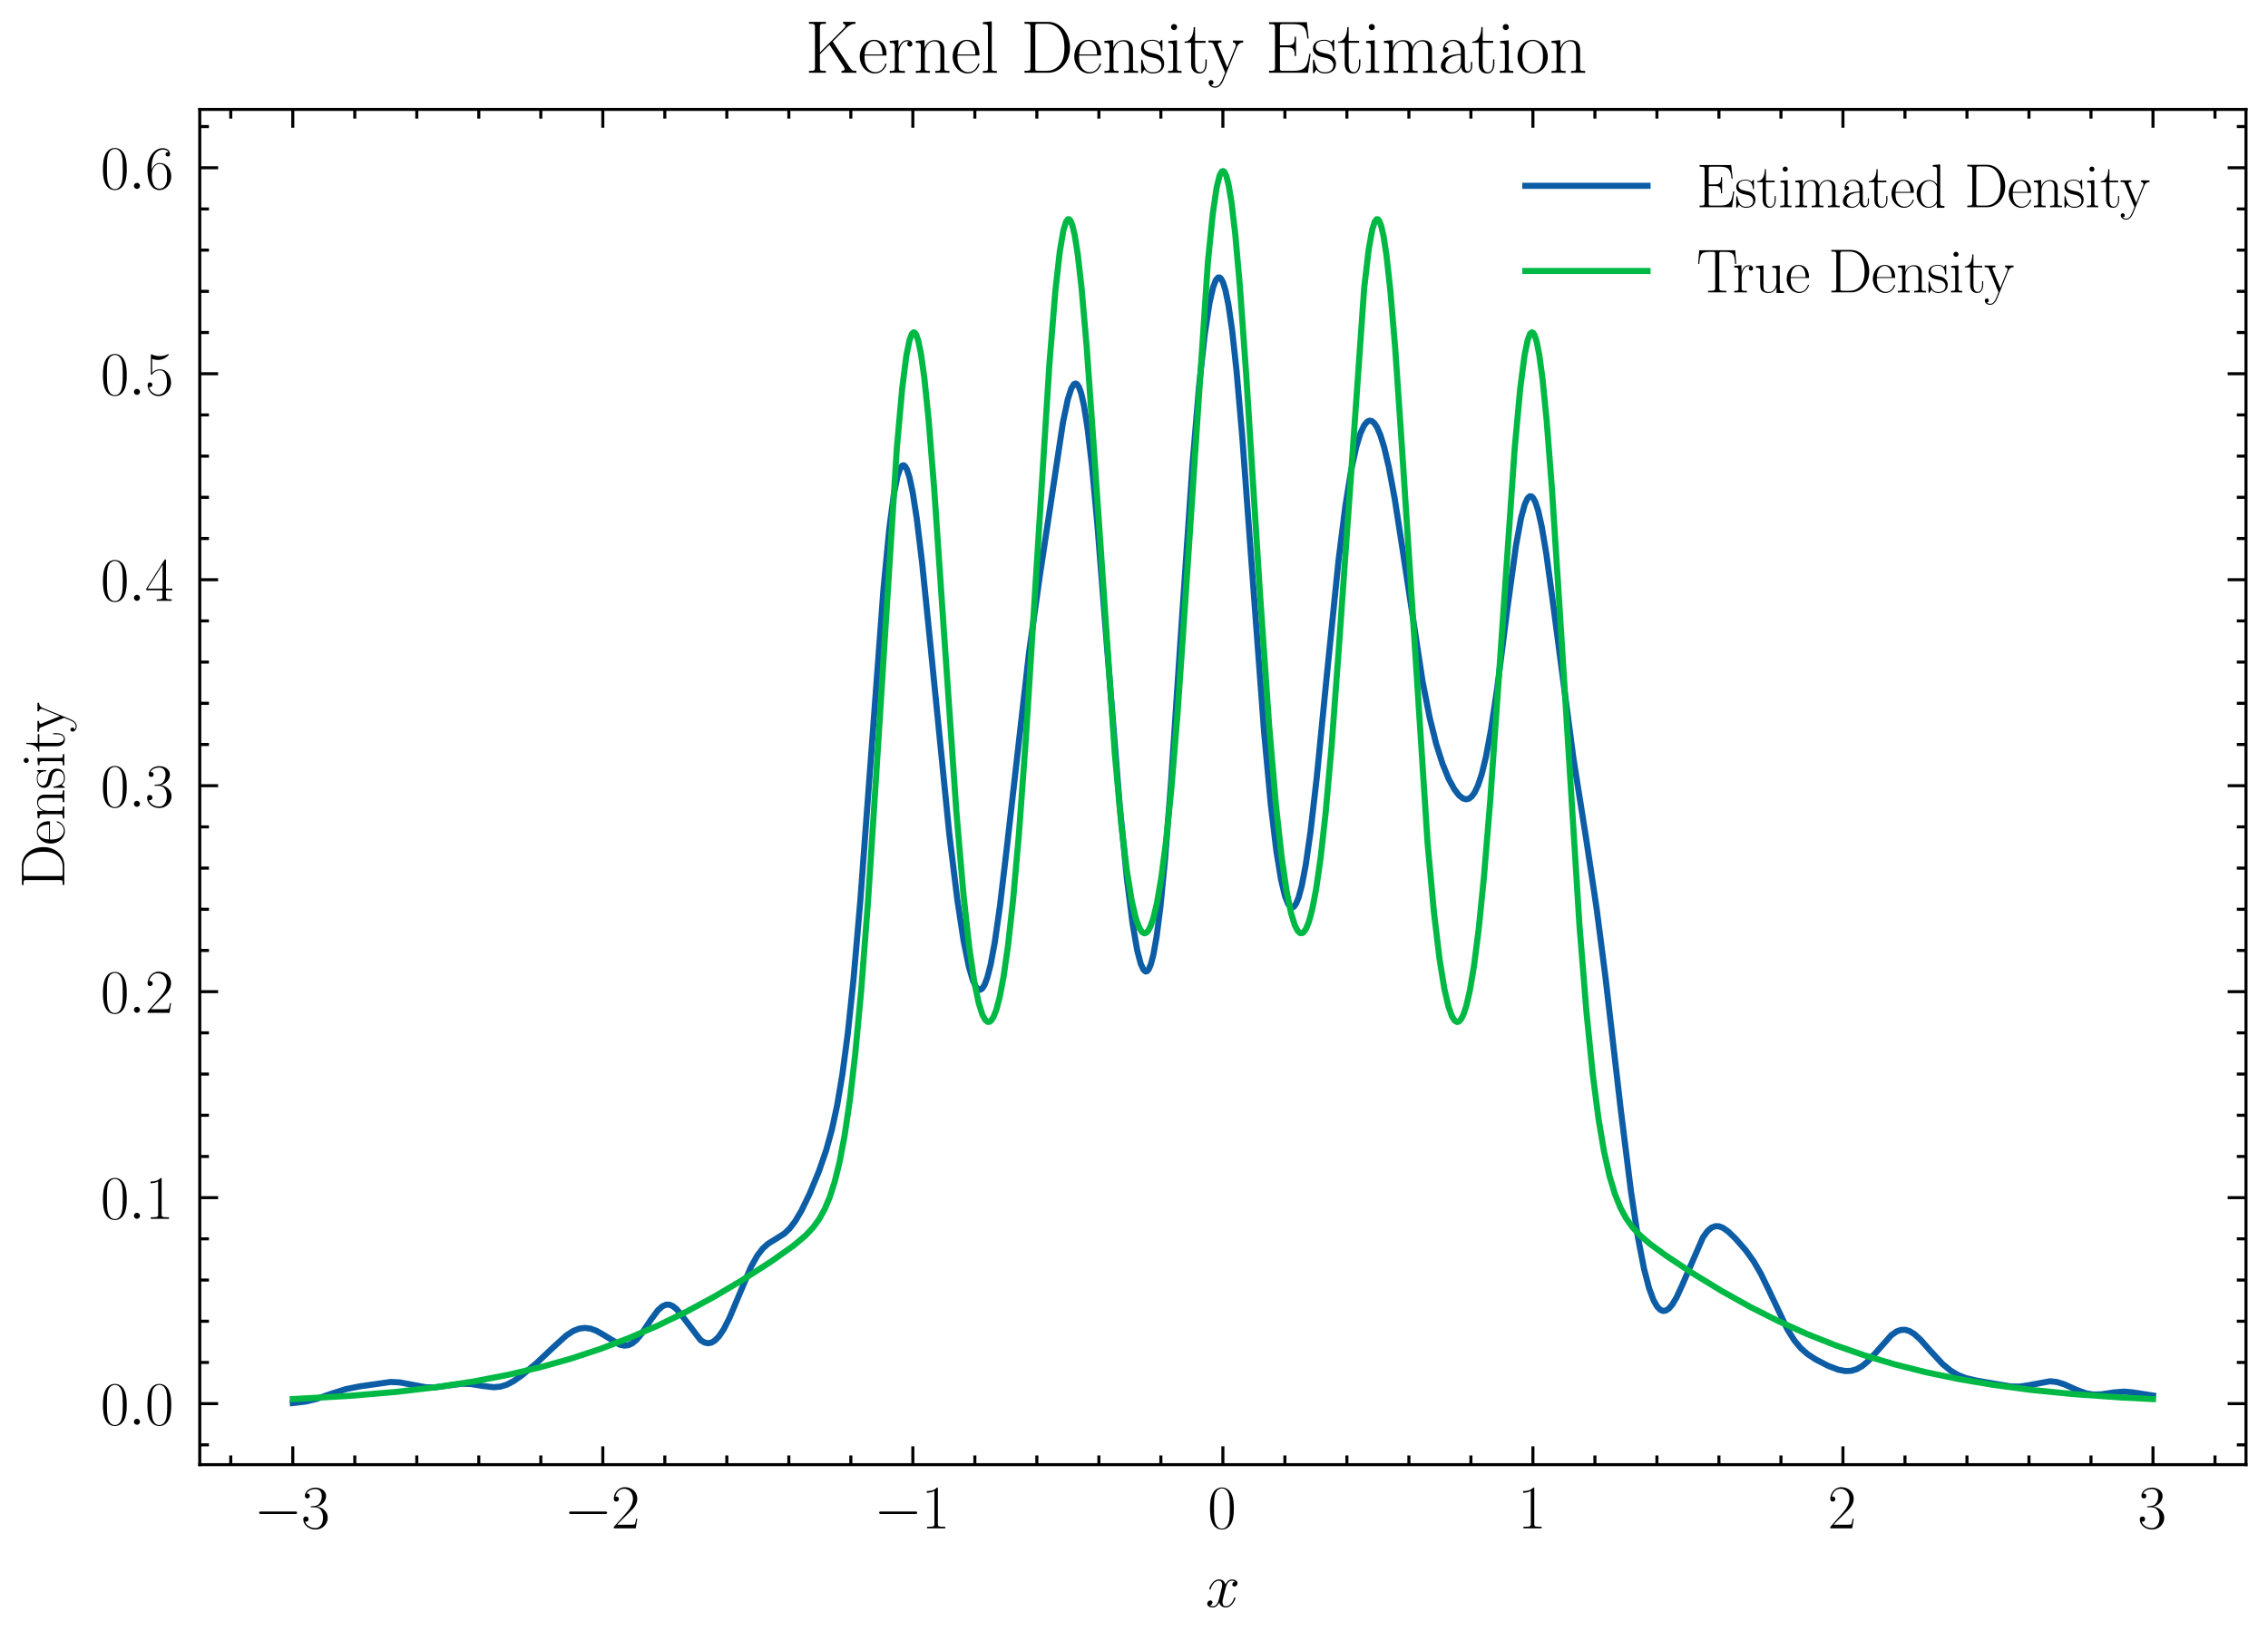 <?xml version="1.0" encoding="utf-8" standalone="no"?>
<!DOCTYPE svg PUBLIC "-//W3C//DTD SVG 1.1//EN"
  "http://www.w3.org/Graphics/SVG/1.1/DTD/svg11.dtd">
<svg xmlns:xlink="http://www.w3.org/1999/xlink" width="371.086pt" height="268.474pt" viewBox="0 0 371.086 268.474" xmlns="http://www.w3.org/2000/svg" version="1.1">
 <defs>
  <style type="text/css">*{stroke-linejoin: round; stroke-linecap: butt}</style>
 </defs>
 <g id="figure_1">
  <g id="patch_1">
   <path d="M 0 268.474 
L 371.086 268.474 
L 371.086 0 
L 0 0 
z
" style="fill: #ffffff"/>
  </g>
  <g id="axes_1">
   <g id="patch_2">
    <path d="M 32.686 239.662 
L 367.486 239.662 
L 367.486 17.902 
L 32.686 17.902 
z
" style="fill: #ffffff"/>
   </g>
   <g id="matplotlib.axis_1">
    <g id="xtick_1">
     <g id="line2d_1">
      <defs>
       <path id="m0de11b9f8c" d="M 0 0 
L 0 -3 
" style="stroke: #000000; stroke-width: 0.5"/>
      </defs>
      <g>
       <use xlink:href="#m0de11b9f8c" x="47.904" y="239.662" style="stroke: #000000; stroke-width: 0.5"/>
      </g>
     </g>
     <g id="line2d_2">
      <defs>
       <path id="m67b062c2fd" d="M 0 0 
L 0 3 
" style="stroke: #000000; stroke-width: 0.5"/>
      </defs>
      <g>
       <use xlink:href="#m67b062c2fd" x="47.904" y="17.902" style="stroke: #000000; stroke-width: 0.5"/>
      </g>
     </g>
     <g id="text_1">
      <!-- $\mathdefault{−3}$ -->
      <g transform="translate(41.539 250.081) scale(0.1 -0.1)">
       <defs>
        <path id="CMSY10-0" d="M 4218 1472 
C 4326 1472 4442 1472 4442 1600 
C 4442 1728 4326 1728 4218 1728 
L 755 1728 
C 646 1728 531 1728 531 1600 
C 531 1472 646 1472 755 1472 
L 4218 1472 
z
" transform="scale(0.016)"/>
        <path id="CMR17-33" d="M 1414 2157 
C 1984 2157 2234 1662 2234 1090 
C 2234 320 1824 25 1453 25 
C 1114 25 563 194 390 693 
C 422 680 454 680 486 680 
C 640 680 755 782 755 948 
C 755 1133 614 1216 486 1216 
C 378 1216 211 1165 211 926 
C 211 335 787 -128 1466 -128 
C 2176 -128 2720 430 2720 1085 
C 2720 1707 2208 2157 1600 2227 
C 2086 2328 2554 2756 2554 3329 
C 2554 3820 2048 4179 1472 4179 
C 890 4179 378 3829 378 3329 
C 378 3110 544 3072 627 3072 
C 762 3072 877 3155 877 3321 
C 877 3486 762 3569 627 3569 
C 602 3569 570 3569 544 3557 
C 730 3959 1235 4032 1459 4032 
C 1683 4032 2106 3925 2106 3320 
C 2106 3143 2080 2828 1862 2550 
C 1670 2304 1453 2304 1242 2284 
C 1210 2284 1062 2269 1037 2269 
C 992 2263 966 2257 966 2208 
C 966 2163 973 2157 1101 2157 
L 1414 2157 
z
" transform="scale(0.016)"/>
       </defs>
       <use xlink:href="#CMSY10-0" transform="scale(0.996)"/>
       <use xlink:href="#CMR17-33" transform="translate(77.487 0) scale(0.996)"/>
      </g>
     </g>
    </g>
    <g id="xtick_2">
     <g id="line2d_3">
      <g>
       <use xlink:href="#m0de11b9f8c" x="98.631" y="239.662" style="stroke: #000000; stroke-width: 0.5"/>
      </g>
     </g>
     <g id="line2d_4">
      <g>
       <use xlink:href="#m67b062c2fd" x="98.631" y="17.902" style="stroke: #000000; stroke-width: 0.5"/>
      </g>
     </g>
     <g id="text_2">
      <!-- $\mathdefault{−2}$ -->
      <g transform="translate(92.266 250.081) scale(0.1 -0.1)">
       <defs>
        <path id="CMR17-32" d="M 2669 989 
L 2554 989 
C 2490 536 2438 459 2413 420 
C 2381 369 1920 369 1830 369 
L 602 369 
C 832 619 1280 1072 1824 1597 
C 2214 1967 2669 2402 2669 3035 
C 2669 3790 2067 4224 1395 4224 
C 691 4224 262 3604 262 3030 
C 262 2780 448 2748 525 2748 
C 589 2748 781 2787 781 3010 
C 781 3207 614 3264 525 3264 
C 486 3264 448 3258 422 3245 
C 544 3790 915 4058 1306 4058 
C 1862 4058 2227 3617 2227 3035 
C 2227 2479 1901 2000 1536 1584 
L 262 146 
L 262 0 
L 2515 0 
L 2669 989 
z
" transform="scale(0.016)"/>
       </defs>
       <use xlink:href="#CMSY10-0" transform="scale(0.996)"/>
       <use xlink:href="#CMR17-32" transform="translate(77.487 0) scale(0.996)"/>
      </g>
     </g>
    </g>
    <g id="xtick_3">
     <g id="line2d_5">
      <g>
       <use xlink:href="#m0de11b9f8c" x="149.358" y="239.662" style="stroke: #000000; stroke-width: 0.5"/>
      </g>
     </g>
     <g id="line2d_6">
      <g>
       <use xlink:href="#m67b062c2fd" x="149.358" y="17.902" style="stroke: #000000; stroke-width: 0.5"/>
      </g>
     </g>
     <g id="text_3">
      <!-- $\mathdefault{−1}$ -->
      <g transform="translate(142.993 250.081) scale(0.1 -0.1)">
       <defs>
        <path id="CMR17-31" d="M 1702 4058 
C 1702 4192 1696 4192 1606 4192 
C 1357 3916 979 3827 621 3827 
C 602 3827 570 3827 563 3808 
C 557 3795 557 3782 557 3648 
C 755 3648 1088 3686 1344 3839 
L 1344 461 
C 1344 236 1331 160 781 160 
L 589 160 
L 589 0 
C 896 0 1216 0 1523 0 
C 1830 0 2150 0 2458 0 
L 2458 160 
L 2266 160 
C 1715 160 1702 230 1702 458 
L 1702 4058 
z
" transform="scale(0.016)"/>
       </defs>
       <use xlink:href="#CMSY10-0" transform="scale(0.996)"/>
       <use xlink:href="#CMR17-31" transform="translate(77.487 0) scale(0.996)"/>
      </g>
     </g>
    </g>
    <g id="xtick_4">
     <g id="line2d_7">
      <g>
       <use xlink:href="#m0de11b9f8c" x="200.086" y="239.662" style="stroke: #000000; stroke-width: 0.5"/>
      </g>
     </g>
     <g id="line2d_8">
      <g>
       <use xlink:href="#m67b062c2fd" x="200.086" y="17.902" style="stroke: #000000; stroke-width: 0.5"/>
      </g>
     </g>
     <g id="text_4">
      <!-- $\mathdefault{0}$ -->
      <g transform="translate(197.595 250.081) scale(0.1 -0.1)">
       <defs>
        <path id="CMR17-30" d="M 2688 2025 
C 2688 2416 2682 3080 2413 3591 
C 2176 4039 1798 4198 1466 4198 
C 1158 4198 768 4058 525 3597 
C 269 3118 243 2524 243 2025 
C 243 1661 250 1106 448 619 
C 723 -39 1216 -128 1466 -128 
C 1760 -128 2208 -7 2470 600 
C 2662 1042 2688 1559 2688 2025 
z
M 1466 -26 
C 1056 -26 813 325 723 812 
C 653 1188 653 1738 653 2096 
C 653 2588 653 2997 736 3387 
C 858 3929 1216 4096 1466 4096 
C 1728 4096 2067 3923 2189 3400 
C 2272 3036 2278 2607 2278 2096 
C 2278 1680 2278 1169 2202 792 
C 2067 95 1690 -26 1466 -26 
z
" transform="scale(0.016)"/>
       </defs>
       <use xlink:href="#CMR17-30" transform="scale(0.996)"/>
      </g>
     </g>
    </g>
    <g id="xtick_5">
     <g id="line2d_9">
      <g>
       <use xlink:href="#m0de11b9f8c" x="250.813" y="239.662" style="stroke: #000000; stroke-width: 0.5"/>
      </g>
     </g>
     <g id="line2d_10">
      <g>
       <use xlink:href="#m67b062c2fd" x="250.813" y="17.902" style="stroke: #000000; stroke-width: 0.5"/>
      </g>
     </g>
     <g id="text_5">
      <!-- $\mathdefault{1}$ -->
      <g transform="translate(248.322 250.081) scale(0.1 -0.1)">
       <use xlink:href="#CMR17-31" transform="scale(0.996)"/>
      </g>
     </g>
    </g>
    <g id="xtick_6">
     <g id="line2d_11">
      <g>
       <use xlink:href="#m0de11b9f8c" x="301.54" y="239.662" style="stroke: #000000; stroke-width: 0.5"/>
      </g>
     </g>
     <g id="line2d_12">
      <g>
       <use xlink:href="#m67b062c2fd" x="301.54" y="17.902" style="stroke: #000000; stroke-width: 0.5"/>
      </g>
     </g>
     <g id="text_6">
      <!-- $\mathdefault{2}$ -->
      <g transform="translate(299.05 250.081) scale(0.1 -0.1)">
       <use xlink:href="#CMR17-32" transform="scale(0.996)"/>
      </g>
     </g>
    </g>
    <g id="xtick_7">
     <g id="line2d_13">
      <g>
       <use xlink:href="#m0de11b9f8c" x="352.268" y="239.662" style="stroke: #000000; stroke-width: 0.5"/>
      </g>
     </g>
     <g id="line2d_14">
      <g>
       <use xlink:href="#m67b062c2fd" x="352.268" y="17.902" style="stroke: #000000; stroke-width: 0.5"/>
      </g>
     </g>
     <g id="text_7">
      <!-- $\mathdefault{3}$ -->
      <g transform="translate(349.777 250.081) scale(0.1 -0.1)">
       <use xlink:href="#CMR17-33" transform="scale(0.996)"/>
      </g>
     </g>
    </g>
    <g id="xtick_8">
     <g id="line2d_15">
      <defs>
       <path id="m16c4575663" d="M 0 0 
L 0 -1.5 
" style="stroke: #000000; stroke-width: 0.5"/>
      </defs>
      <g>
       <use xlink:href="#m16c4575663" x="37.758" y="239.662" style="stroke: #000000; stroke-width: 0.5"/>
      </g>
     </g>
     <g id="line2d_16">
      <defs>
       <path id="m53c3af8483" d="M 0 0 
L 0 1.5 
" style="stroke: #000000; stroke-width: 0.5"/>
      </defs>
      <g>
       <use xlink:href="#m53c3af8483" x="37.758" y="17.902" style="stroke: #000000; stroke-width: 0.5"/>
      </g>
     </g>
    </g>
    <g id="xtick_9">
     <g id="line2d_17">
      <g>
       <use xlink:href="#m16c4575663" x="58.049" y="239.662" style="stroke: #000000; stroke-width: 0.5"/>
      </g>
     </g>
     <g id="line2d_18">
      <g>
       <use xlink:href="#m53c3af8483" x="58.049" y="17.902" style="stroke: #000000; stroke-width: 0.5"/>
      </g>
     </g>
    </g>
    <g id="xtick_10">
     <g id="line2d_19">
      <g>
       <use xlink:href="#m16c4575663" x="68.195" y="239.662" style="stroke: #000000; stroke-width: 0.5"/>
      </g>
     </g>
     <g id="line2d_20">
      <g>
       <use xlink:href="#m53c3af8483" x="68.195" y="17.902" style="stroke: #000000; stroke-width: 0.5"/>
      </g>
     </g>
    </g>
    <g id="xtick_11">
     <g id="line2d_21">
      <g>
       <use xlink:href="#m16c4575663" x="78.34" y="239.662" style="stroke: #000000; stroke-width: 0.5"/>
      </g>
     </g>
     <g id="line2d_22">
      <g>
       <use xlink:href="#m53c3af8483" x="78.34" y="17.902" style="stroke: #000000; stroke-width: 0.5"/>
      </g>
     </g>
    </g>
    <g id="xtick_12">
     <g id="line2d_23">
      <g>
       <use xlink:href="#m16c4575663" x="88.486" y="239.662" style="stroke: #000000; stroke-width: 0.5"/>
      </g>
     </g>
     <g id="line2d_24">
      <g>
       <use xlink:href="#m53c3af8483" x="88.486" y="17.902" style="stroke: #000000; stroke-width: 0.5"/>
      </g>
     </g>
    </g>
    <g id="xtick_13">
     <g id="line2d_25">
      <g>
       <use xlink:href="#m16c4575663" x="108.777" y="239.662" style="stroke: #000000; stroke-width: 0.5"/>
      </g>
     </g>
     <g id="line2d_26">
      <g>
       <use xlink:href="#m53c3af8483" x="108.777" y="17.902" style="stroke: #000000; stroke-width: 0.5"/>
      </g>
     </g>
    </g>
    <g id="xtick_14">
     <g id="line2d_27">
      <g>
       <use xlink:href="#m16c4575663" x="118.922" y="239.662" style="stroke: #000000; stroke-width: 0.5"/>
      </g>
     </g>
     <g id="line2d_28">
      <g>
       <use xlink:href="#m53c3af8483" x="118.922" y="17.902" style="stroke: #000000; stroke-width: 0.5"/>
      </g>
     </g>
    </g>
    <g id="xtick_15">
     <g id="line2d_29">
      <g>
       <use xlink:href="#m16c4575663" x="129.068" y="239.662" style="stroke: #000000; stroke-width: 0.5"/>
      </g>
     </g>
     <g id="line2d_30">
      <g>
       <use xlink:href="#m53c3af8483" x="129.068" y="17.902" style="stroke: #000000; stroke-width: 0.5"/>
      </g>
     </g>
    </g>
    <g id="xtick_16">
     <g id="line2d_31">
      <g>
       <use xlink:href="#m16c4575663" x="139.213" y="239.662" style="stroke: #000000; stroke-width: 0.5"/>
      </g>
     </g>
     <g id="line2d_32">
      <g>
       <use xlink:href="#m53c3af8483" x="139.213" y="17.902" style="stroke: #000000; stroke-width: 0.5"/>
      </g>
     </g>
    </g>
    <g id="xtick_17">
     <g id="line2d_33">
      <g>
       <use xlink:href="#m16c4575663" x="159.504" y="239.662" style="stroke: #000000; stroke-width: 0.5"/>
      </g>
     </g>
     <g id="line2d_34">
      <g>
       <use xlink:href="#m53c3af8483" x="159.504" y="17.902" style="stroke: #000000; stroke-width: 0.5"/>
      </g>
     </g>
    </g>
    <g id="xtick_18">
     <g id="line2d_35">
      <g>
       <use xlink:href="#m16c4575663" x="169.649" y="239.662" style="stroke: #000000; stroke-width: 0.5"/>
      </g>
     </g>
     <g id="line2d_36">
      <g>
       <use xlink:href="#m53c3af8483" x="169.649" y="17.902" style="stroke: #000000; stroke-width: 0.5"/>
      </g>
     </g>
    </g>
    <g id="xtick_19">
     <g id="line2d_37">
      <g>
       <use xlink:href="#m16c4575663" x="179.795" y="239.662" style="stroke: #000000; stroke-width: 0.5"/>
      </g>
     </g>
     <g id="line2d_38">
      <g>
       <use xlink:href="#m53c3af8483" x="179.795" y="17.902" style="stroke: #000000; stroke-width: 0.5"/>
      </g>
     </g>
    </g>
    <g id="xtick_20">
     <g id="line2d_39">
      <g>
       <use xlink:href="#m16c4575663" x="189.94" y="239.662" style="stroke: #000000; stroke-width: 0.5"/>
      </g>
     </g>
     <g id="line2d_40">
      <g>
       <use xlink:href="#m53c3af8483" x="189.94" y="17.902" style="stroke: #000000; stroke-width: 0.5"/>
      </g>
     </g>
    </g>
    <g id="xtick_21">
     <g id="line2d_41">
      <g>
       <use xlink:href="#m16c4575663" x="210.231" y="239.662" style="stroke: #000000; stroke-width: 0.5"/>
      </g>
     </g>
     <g id="line2d_42">
      <g>
       <use xlink:href="#m53c3af8483" x="210.231" y="17.902" style="stroke: #000000; stroke-width: 0.5"/>
      </g>
     </g>
    </g>
    <g id="xtick_22">
     <g id="line2d_43">
      <g>
       <use xlink:href="#m16c4575663" x="220.377" y="239.662" style="stroke: #000000; stroke-width: 0.5"/>
      </g>
     </g>
     <g id="line2d_44">
      <g>
       <use xlink:href="#m53c3af8483" x="220.377" y="17.902" style="stroke: #000000; stroke-width: 0.5"/>
      </g>
     </g>
    </g>
    <g id="xtick_23">
     <g id="line2d_45">
      <g>
       <use xlink:href="#m16c4575663" x="230.522" y="239.662" style="stroke: #000000; stroke-width: 0.5"/>
      </g>
     </g>
     <g id="line2d_46">
      <g>
       <use xlink:href="#m53c3af8483" x="230.522" y="17.902" style="stroke: #000000; stroke-width: 0.5"/>
      </g>
     </g>
    </g>
    <g id="xtick_24">
     <g id="line2d_47">
      <g>
       <use xlink:href="#m16c4575663" x="240.668" y="239.662" style="stroke: #000000; stroke-width: 0.5"/>
      </g>
     </g>
     <g id="line2d_48">
      <g>
       <use xlink:href="#m53c3af8483" x="240.668" y="17.902" style="stroke: #000000; stroke-width: 0.5"/>
      </g>
     </g>
    </g>
    <g id="xtick_25">
     <g id="line2d_49">
      <g>
       <use xlink:href="#m16c4575663" x="260.958" y="239.662" style="stroke: #000000; stroke-width: 0.5"/>
      </g>
     </g>
     <g id="line2d_50">
      <g>
       <use xlink:href="#m53c3af8483" x="260.958" y="17.902" style="stroke: #000000; stroke-width: 0.5"/>
      </g>
     </g>
    </g>
    <g id="xtick_26">
     <g id="line2d_51">
      <g>
       <use xlink:href="#m16c4575663" x="271.104" y="239.662" style="stroke: #000000; stroke-width: 0.5"/>
      </g>
     </g>
     <g id="line2d_52">
      <g>
       <use xlink:href="#m53c3af8483" x="271.104" y="17.902" style="stroke: #000000; stroke-width: 0.5"/>
      </g>
     </g>
    </g>
    <g id="xtick_27">
     <g id="line2d_53">
      <g>
       <use xlink:href="#m16c4575663" x="281.249" y="239.662" style="stroke: #000000; stroke-width: 0.5"/>
      </g>
     </g>
     <g id="line2d_54">
      <g>
       <use xlink:href="#m53c3af8483" x="281.249" y="17.902" style="stroke: #000000; stroke-width: 0.5"/>
      </g>
     </g>
    </g>
    <g id="xtick_28">
     <g id="line2d_55">
      <g>
       <use xlink:href="#m16c4575663" x="291.395" y="239.662" style="stroke: #000000; stroke-width: 0.5"/>
      </g>
     </g>
     <g id="line2d_56">
      <g>
       <use xlink:href="#m53c3af8483" x="291.395" y="17.902" style="stroke: #000000; stroke-width: 0.5"/>
      </g>
     </g>
    </g>
    <g id="xtick_29">
     <g id="line2d_57">
      <g>
       <use xlink:href="#m16c4575663" x="311.686" y="239.662" style="stroke: #000000; stroke-width: 0.5"/>
      </g>
     </g>
     <g id="line2d_58">
      <g>
       <use xlink:href="#m53c3af8483" x="311.686" y="17.902" style="stroke: #000000; stroke-width: 0.5"/>
      </g>
     </g>
    </g>
    <g id="xtick_30">
     <g id="line2d_59">
      <g>
       <use xlink:href="#m16c4575663" x="321.831" y="239.662" style="stroke: #000000; stroke-width: 0.5"/>
      </g>
     </g>
     <g id="line2d_60">
      <g>
       <use xlink:href="#m53c3af8483" x="321.831" y="17.902" style="stroke: #000000; stroke-width: 0.5"/>
      </g>
     </g>
    </g>
    <g id="xtick_31">
     <g id="line2d_61">
      <g>
       <use xlink:href="#m16c4575663" x="331.977" y="239.662" style="stroke: #000000; stroke-width: 0.5"/>
      </g>
     </g>
     <g id="line2d_62">
      <g>
       <use xlink:href="#m53c3af8483" x="331.977" y="17.902" style="stroke: #000000; stroke-width: 0.5"/>
      </g>
     </g>
    </g>
    <g id="xtick_32">
     <g id="line2d_63">
      <g>
       <use xlink:href="#m16c4575663" x="342.122" y="239.662" style="stroke: #000000; stroke-width: 0.5"/>
      </g>
     </g>
     <g id="line2d_64">
      <g>
       <use xlink:href="#m53c3af8483" x="342.122" y="17.902" style="stroke: #000000; stroke-width: 0.5"/>
      </g>
     </g>
    </g>
    <g id="xtick_33">
     <g id="line2d_65">
      <g>
       <use xlink:href="#m16c4575663" x="362.413" y="239.662" style="stroke: #000000; stroke-width: 0.5"/>
      </g>
     </g>
     <g id="line2d_66">
      <g>
       <use xlink:href="#m53c3af8483" x="362.413" y="17.902" style="stroke: #000000; stroke-width: 0.5"/>
      </g>
     </g>
    </g>
    <g id="text_8">
     <!-- $x$ -->
     <g transform="translate(197.239 262.936) scale(0.1 -0.1)">
      <defs>
       <path id="CMMI12-78" d="M 3034 2606 
C 2829 2567 2752 2414 2752 2293 
C 2752 2139 2874 2088 2963 2088 
C 3155 2088 3290 2254 3290 2427 
C 3290 2695 2982 2816 2714 2816 
C 2323 2816 2106 2433 2048 2312 
C 1901 2816 1504 2816 1389 2816 
C 736 2816 390 1980 390 1839 
C 390 1814 416 1782 461 1782 
C 512 1782 525 1820 538 1846 
C 755 2555 1184 2689 1370 2689 
C 1658 2689 1715 2420 1715 2267 
C 1715 2127 1677 1980 1600 1673 
L 1382 798 
C 1286 415 1101 64 762 64 
C 730 64 570 64 435 147 
C 666 192 717 383 717 460 
C 717 588 621 664 499 664 
C 346 664 179 530 179 326 
C 179 57 480 -64 755 -64 
C 1062 -64 1280 179 1414 441 
C 1517 64 1837 -64 2074 -64 
C 2726 -64 3072 773 3072 913 
C 3072 945 3046 971 3008 971 
C 2950 971 2944 939 2925 888 
C 2752 326 2381 64 2093 64 
C 1869 64 1747 230 1747 492 
C 1747 632 1773 734 1875 1156 
L 2099 2024 
C 2195 2408 2413 2689 2707 2689 
C 2720 2689 2899 2689 3034 2606 
z
" transform="scale(0.016)"/>
      </defs>
      <use xlink:href="#CMMI12-78" transform="scale(0.996)"/>
     </g>
    </g>
   </g>
   <g id="matplotlib.axis_2">
    <g id="ytick_1">
     <g id="line2d_67">
      <defs>
       <path id="m339aad08b5" d="M 0 0 
L 3 0 
" style="stroke: #000000; stroke-width: 0.5"/>
      </defs>
      <g>
       <use xlink:href="#m339aad08b5" x="32.686" y="229.678" style="stroke: #000000; stroke-width: 0.5"/>
      </g>
     </g>
     <g id="line2d_68">
      <defs>
       <path id="m0498f1e24b" d="M 0 0 
L -3 0 
" style="stroke: #000000; stroke-width: 0.5"/>
      </defs>
      <g>
       <use xlink:href="#m0498f1e24b" x="367.486" y="229.678" style="stroke: #000000; stroke-width: 0.5"/>
      </g>
     </g>
     <g id="text_9">
      <!-- $\mathdefault{0.0}$ -->
      <g transform="translate(16.456 233.137) scale(0.1 -0.1)">
       <defs>
        <path id="CMMI12-3a" d="M 1178 307 
C 1178 492 1024 619 870 619 
C 685 619 557 466 557 313 
C 557 128 710 0 864 0 
C 1050 0 1178 153 1178 307 
z
" transform="scale(0.016)"/>
       </defs>
       <use xlink:href="#CMR17-30" transform="scale(0.996)"/>
       <use xlink:href="#CMMI12-3a" transform="translate(45.69 0) scale(0.996)"/>
       <use xlink:href="#CMR17-30" transform="translate(72.788 0) scale(0.996)"/>
      </g>
     </g>
    </g>
    <g id="ytick_2">
     <g id="line2d_69">
      <g>
       <use xlink:href="#m339aad08b5" x="32.686" y="195.973" style="stroke: #000000; stroke-width: 0.5"/>
      </g>
     </g>
     <g id="line2d_70">
      <g>
       <use xlink:href="#m0498f1e24b" x="367.486" y="195.973" style="stroke: #000000; stroke-width: 0.5"/>
      </g>
     </g>
     <g id="text_10">
      <!-- $\mathdefault{0.1}$ -->
      <g transform="translate(16.456 199.432) scale(0.1 -0.1)">
       <use xlink:href="#CMR17-30" transform="scale(0.996)"/>
       <use xlink:href="#CMMI12-3a" transform="translate(45.69 0) scale(0.996)"/>
       <use xlink:href="#CMR17-31" transform="translate(72.788 0) scale(0.996)"/>
      </g>
     </g>
    </g>
    <g id="ytick_3">
     <g id="line2d_71">
      <g>
       <use xlink:href="#m339aad08b5" x="32.686" y="162.268" style="stroke: #000000; stroke-width: 0.5"/>
      </g>
     </g>
     <g id="line2d_72">
      <g>
       <use xlink:href="#m0498f1e24b" x="367.486" y="162.268" style="stroke: #000000; stroke-width: 0.5"/>
      </g>
     </g>
     <g id="text_11">
      <!-- $\mathdefault{0.2}$ -->
      <g transform="translate(16.456 165.727) scale(0.1 -0.1)">
       <use xlink:href="#CMR17-30" transform="scale(0.996)"/>
       <use xlink:href="#CMMI12-3a" transform="translate(45.69 0) scale(0.996)"/>
       <use xlink:href="#CMR17-32" transform="translate(72.788 0) scale(0.996)"/>
      </g>
     </g>
    </g>
    <g id="ytick_4">
     <g id="line2d_73">
      <g>
       <use xlink:href="#m339aad08b5" x="32.686" y="128.563" style="stroke: #000000; stroke-width: 0.5"/>
      </g>
     </g>
     <g id="line2d_74">
      <g>
       <use xlink:href="#m0498f1e24b" x="367.486" y="128.563" style="stroke: #000000; stroke-width: 0.5"/>
      </g>
     </g>
     <g id="text_12">
      <!-- $\mathdefault{0.3}$ -->
      <g transform="translate(16.456 132.022) scale(0.1 -0.1)">
       <use xlink:href="#CMR17-30" transform="scale(0.996)"/>
       <use xlink:href="#CMMI12-3a" transform="translate(45.69 0) scale(0.996)"/>
       <use xlink:href="#CMR17-33" transform="translate(72.788 0) scale(0.996)"/>
      </g>
     </g>
    </g>
    <g id="ytick_5">
     <g id="line2d_75">
      <g>
       <use xlink:href="#m339aad08b5" x="32.686" y="94.858" style="stroke: #000000; stroke-width: 0.5"/>
      </g>
     </g>
     <g id="line2d_76">
      <g>
       <use xlink:href="#m0498f1e24b" x="367.486" y="94.858" style="stroke: #000000; stroke-width: 0.5"/>
      </g>
     </g>
     <g id="text_13">
      <!-- $\mathdefault{0.4}$ -->
      <g transform="translate(16.456 98.317) scale(0.1 -0.1)">
       <defs>
        <path id="CMR17-34" d="M 2150 4122 
C 2150 4256 2144 4256 2029 4256 
L 128 1254 
L 128 1088 
L 1779 1088 
L 1779 457 
C 1779 224 1766 160 1318 160 
L 1197 160 
L 1197 0 
C 1402 0 1747 0 1965 0 
C 2182 0 2528 0 2733 0 
L 2733 160 
L 2611 160 
C 2163 160 2150 224 2150 457 
L 2150 1088 
L 2803 1088 
L 2803 1254 
L 2150 1254 
L 2150 4122 
z
M 1798 3703 
L 1798 1254 
L 256 1254 
L 1798 3703 
z
" transform="scale(0.016)"/>
       </defs>
       <use xlink:href="#CMR17-30" transform="scale(0.996)"/>
       <use xlink:href="#CMMI12-3a" transform="translate(45.69 0) scale(0.996)"/>
       <use xlink:href="#CMR17-34" transform="translate(72.788 0) scale(0.996)"/>
      </g>
     </g>
    </g>
    <g id="ytick_6">
     <g id="line2d_77">
      <g>
       <use xlink:href="#m339aad08b5" x="32.686" y="61.153" style="stroke: #000000; stroke-width: 0.5"/>
      </g>
     </g>
     <g id="line2d_78">
      <g>
       <use xlink:href="#m0498f1e24b" x="367.486" y="61.153" style="stroke: #000000; stroke-width: 0.5"/>
      </g>
     </g>
     <g id="text_14">
      <!-- $\mathdefault{0.5}$ -->
      <g transform="translate(16.456 64.612) scale(0.1 -0.1)">
       <defs>
        <path id="CMR17-35" d="M 730 3692 
C 794 3666 1056 3584 1325 3584 
C 1920 3584 2246 3911 2432 4100 
C 2432 4157 2432 4192 2394 4192 
C 2387 4192 2374 4192 2323 4163 
C 2099 4058 1837 3973 1517 3973 
C 1325 3973 1037 3999 723 4139 
C 653 4171 640 4171 634 4171 
C 602 4171 595 4164 595 4037 
L 595 2203 
C 595 2089 595 2057 659 2057 
C 691 2057 704 2070 736 2114 
C 941 2401 1222 2522 1542 2522 
C 1766 2522 2246 2382 2246 1289 
C 2246 1085 2246 715 2054 421 
C 1894 159 1645 25 1370 25 
C 947 25 518 320 403 814 
C 429 807 480 795 506 795 
C 589 795 749 840 749 1038 
C 749 1210 627 1280 506 1280 
C 358 1280 262 1190 262 1011 
C 262 454 704 -128 1382 -128 
C 2042 -128 2669 440 2669 1264 
C 2669 2030 2170 2624 1549 2624 
C 1222 2624 947 2503 730 2274 
L 730 3692 
z
" transform="scale(0.016)"/>
       </defs>
       <use xlink:href="#CMR17-30" transform="scale(0.996)"/>
       <use xlink:href="#CMMI12-3a" transform="translate(45.69 0) scale(0.996)"/>
       <use xlink:href="#CMR17-35" transform="translate(72.788 0) scale(0.996)"/>
      </g>
     </g>
    </g>
    <g id="ytick_7">
     <g id="line2d_79">
      <g>
       <use xlink:href="#m339aad08b5" x="32.686" y="27.448" style="stroke: #000000; stroke-width: 0.5"/>
      </g>
     </g>
     <g id="line2d_80">
      <g>
       <use xlink:href="#m0498f1e24b" x="367.486" y="27.448" style="stroke: #000000; stroke-width: 0.5"/>
      </g>
     </g>
     <g id="text_15">
      <!-- $\mathdefault{0.6}$ -->
      <g transform="translate(16.456 30.907) scale(0.1 -0.1)">
       <defs>
        <path id="CMR17-36" d="M 678 2176 
C 678 3690 1395 4032 1811 4032 
C 1946 4032 2272 4009 2400 3776 
C 2298 3776 2106 3776 2106 3553 
C 2106 3381 2246 3323 2336 3323 
C 2394 3323 2566 3348 2566 3560 
C 2566 3954 2246 4179 1805 4179 
C 1043 4179 243 3390 243 1984 
C 243 253 966 -128 1478 -128 
C 2099 -128 2688 427 2688 1283 
C 2688 2081 2170 2662 1517 2662 
C 1126 2662 838 2407 678 1960 
L 678 2176 
z
M 1478 25 
C 691 25 691 1200 691 1436 
C 691 1896 909 2560 1504 2560 
C 1613 2560 1926 2560 2138 2120 
C 2253 1870 2253 1609 2253 1289 
C 2253 944 2253 690 2118 434 
C 1978 171 1773 25 1478 25 
z
" transform="scale(0.016)"/>
       </defs>
       <use xlink:href="#CMR17-30" transform="scale(0.996)"/>
       <use xlink:href="#CMMI12-3a" transform="translate(45.69 0) scale(0.996)"/>
       <use xlink:href="#CMR17-36" transform="translate(72.788 0) scale(0.996)"/>
      </g>
     </g>
    </g>
    <g id="ytick_8">
     <g id="line2d_81">
      <defs>
       <path id="m5199729277" d="M 0 0 
L 1.5 0 
" style="stroke: #000000; stroke-width: 0.5"/>
      </defs>
      <g>
       <use xlink:href="#m5199729277" x="32.686" y="236.419" style="stroke: #000000; stroke-width: 0.5"/>
      </g>
     </g>
     <g id="line2d_82">
      <defs>
       <path id="mba4998469e" d="M 0 0 
L -1.5 0 
" style="stroke: #000000; stroke-width: 0.5"/>
      </defs>
      <g>
       <use xlink:href="#mba4998469e" x="367.486" y="236.419" style="stroke: #000000; stroke-width: 0.5"/>
      </g>
     </g>
    </g>
    <g id="ytick_9">
     <g id="line2d_83">
      <g>
       <use xlink:href="#m5199729277" x="32.686" y="222.937" style="stroke: #000000; stroke-width: 0.5"/>
      </g>
     </g>
     <g id="line2d_84">
      <g>
       <use xlink:href="#mba4998469e" x="367.486" y="222.937" style="stroke: #000000; stroke-width: 0.5"/>
      </g>
     </g>
    </g>
    <g id="ytick_10">
     <g id="line2d_85">
      <g>
       <use xlink:href="#m5199729277" x="32.686" y="216.196" style="stroke: #000000; stroke-width: 0.5"/>
      </g>
     </g>
     <g id="line2d_86">
      <g>
       <use xlink:href="#mba4998469e" x="367.486" y="216.196" style="stroke: #000000; stroke-width: 0.5"/>
      </g>
     </g>
    </g>
    <g id="ytick_11">
     <g id="line2d_87">
      <g>
       <use xlink:href="#m5199729277" x="32.686" y="209.455" style="stroke: #000000; stroke-width: 0.5"/>
      </g>
     </g>
     <g id="line2d_88">
      <g>
       <use xlink:href="#mba4998469e" x="367.486" y="209.455" style="stroke: #000000; stroke-width: 0.5"/>
      </g>
     </g>
    </g>
    <g id="ytick_12">
     <g id="line2d_89">
      <g>
       <use xlink:href="#m5199729277" x="32.686" y="202.714" style="stroke: #000000; stroke-width: 0.5"/>
      </g>
     </g>
     <g id="line2d_90">
      <g>
       <use xlink:href="#mba4998469e" x="367.486" y="202.714" style="stroke: #000000; stroke-width: 0.5"/>
      </g>
     </g>
    </g>
    <g id="ytick_13">
     <g id="line2d_91">
      <g>
       <use xlink:href="#m5199729277" x="32.686" y="189.232" style="stroke: #000000; stroke-width: 0.5"/>
      </g>
     </g>
     <g id="line2d_92">
      <g>
       <use xlink:href="#mba4998469e" x="367.486" y="189.232" style="stroke: #000000; stroke-width: 0.5"/>
      </g>
     </g>
    </g>
    <g id="ytick_14">
     <g id="line2d_93">
      <g>
       <use xlink:href="#m5199729277" x="32.686" y="182.491" style="stroke: #000000; stroke-width: 0.5"/>
      </g>
     </g>
     <g id="line2d_94">
      <g>
       <use xlink:href="#mba4998469e" x="367.486" y="182.491" style="stroke: #000000; stroke-width: 0.5"/>
      </g>
     </g>
    </g>
    <g id="ytick_15">
     <g id="line2d_95">
      <g>
       <use xlink:href="#m5199729277" x="32.686" y="175.75" style="stroke: #000000; stroke-width: 0.5"/>
      </g>
     </g>
     <g id="line2d_96">
      <g>
       <use xlink:href="#mba4998469e" x="367.486" y="175.75" style="stroke: #000000; stroke-width: 0.5"/>
      </g>
     </g>
    </g>
    <g id="ytick_16">
     <g id="line2d_97">
      <g>
       <use xlink:href="#m5199729277" x="32.686" y="169.009" style="stroke: #000000; stroke-width: 0.5"/>
      </g>
     </g>
     <g id="line2d_98">
      <g>
       <use xlink:href="#mba4998469e" x="367.486" y="169.009" style="stroke: #000000; stroke-width: 0.5"/>
      </g>
     </g>
    </g>
    <g id="ytick_17">
     <g id="line2d_99">
      <g>
       <use xlink:href="#m5199729277" x="32.686" y="155.527" style="stroke: #000000; stroke-width: 0.5"/>
      </g>
     </g>
     <g id="line2d_100">
      <g>
       <use xlink:href="#mba4998469e" x="367.486" y="155.527" style="stroke: #000000; stroke-width: 0.5"/>
      </g>
     </g>
    </g>
    <g id="ytick_18">
     <g id="line2d_101">
      <g>
       <use xlink:href="#m5199729277" x="32.686" y="148.786" style="stroke: #000000; stroke-width: 0.5"/>
      </g>
     </g>
     <g id="line2d_102">
      <g>
       <use xlink:href="#mba4998469e" x="367.486" y="148.786" style="stroke: #000000; stroke-width: 0.5"/>
      </g>
     </g>
    </g>
    <g id="ytick_19">
     <g id="line2d_103">
      <g>
       <use xlink:href="#m5199729277" x="32.686" y="142.045" style="stroke: #000000; stroke-width: 0.5"/>
      </g>
     </g>
     <g id="line2d_104">
      <g>
       <use xlink:href="#mba4998469e" x="367.486" y="142.045" style="stroke: #000000; stroke-width: 0.5"/>
      </g>
     </g>
    </g>
    <g id="ytick_20">
     <g id="line2d_105">
      <g>
       <use xlink:href="#m5199729277" x="32.686" y="135.304" style="stroke: #000000; stroke-width: 0.5"/>
      </g>
     </g>
     <g id="line2d_106">
      <g>
       <use xlink:href="#mba4998469e" x="367.486" y="135.304" style="stroke: #000000; stroke-width: 0.5"/>
      </g>
     </g>
    </g>
    <g id="ytick_21">
     <g id="line2d_107">
      <g>
       <use xlink:href="#m5199729277" x="32.686" y="121.822" style="stroke: #000000; stroke-width: 0.5"/>
      </g>
     </g>
     <g id="line2d_108">
      <g>
       <use xlink:href="#mba4998469e" x="367.486" y="121.822" style="stroke: #000000; stroke-width: 0.5"/>
      </g>
     </g>
    </g>
    <g id="ytick_22">
     <g id="line2d_109">
      <g>
       <use xlink:href="#m5199729277" x="32.686" y="115.081" style="stroke: #000000; stroke-width: 0.5"/>
      </g>
     </g>
     <g id="line2d_110">
      <g>
       <use xlink:href="#mba4998469e" x="367.486" y="115.081" style="stroke: #000000; stroke-width: 0.5"/>
      </g>
     </g>
    </g>
    <g id="ytick_23">
     <g id="line2d_111">
      <g>
       <use xlink:href="#m5199729277" x="32.686" y="108.34" style="stroke: #000000; stroke-width: 0.5"/>
      </g>
     </g>
     <g id="line2d_112">
      <g>
       <use xlink:href="#mba4998469e" x="367.486" y="108.34" style="stroke: #000000; stroke-width: 0.5"/>
      </g>
     </g>
    </g>
    <g id="ytick_24">
     <g id="line2d_113">
      <g>
       <use xlink:href="#m5199729277" x="32.686" y="101.599" style="stroke: #000000; stroke-width: 0.5"/>
      </g>
     </g>
     <g id="line2d_114">
      <g>
       <use xlink:href="#mba4998469e" x="367.486" y="101.599" style="stroke: #000000; stroke-width: 0.5"/>
      </g>
     </g>
    </g>
    <g id="ytick_25">
     <g id="line2d_115">
      <g>
       <use xlink:href="#m5199729277" x="32.686" y="88.117" style="stroke: #000000; stroke-width: 0.5"/>
      </g>
     </g>
     <g id="line2d_116">
      <g>
       <use xlink:href="#mba4998469e" x="367.486" y="88.117" style="stroke: #000000; stroke-width: 0.5"/>
      </g>
     </g>
    </g>
    <g id="ytick_26">
     <g id="line2d_117">
      <g>
       <use xlink:href="#m5199729277" x="32.686" y="81.376" style="stroke: #000000; stroke-width: 0.5"/>
      </g>
     </g>
     <g id="line2d_118">
      <g>
       <use xlink:href="#mba4998469e" x="367.486" y="81.376" style="stroke: #000000; stroke-width: 0.5"/>
      </g>
     </g>
    </g>
    <g id="ytick_27">
     <g id="line2d_119">
      <g>
       <use xlink:href="#m5199729277" x="32.686" y="74.635" style="stroke: #000000; stroke-width: 0.5"/>
      </g>
     </g>
     <g id="line2d_120">
      <g>
       <use xlink:href="#mba4998469e" x="367.486" y="74.635" style="stroke: #000000; stroke-width: 0.5"/>
      </g>
     </g>
    </g>
    <g id="ytick_28">
     <g id="line2d_121">
      <g>
       <use xlink:href="#m5199729277" x="32.686" y="67.894" style="stroke: #000000; stroke-width: 0.5"/>
      </g>
     </g>
     <g id="line2d_122">
      <g>
       <use xlink:href="#mba4998469e" x="367.486" y="67.894" style="stroke: #000000; stroke-width: 0.5"/>
      </g>
     </g>
    </g>
    <g id="ytick_29">
     <g id="line2d_123">
      <g>
       <use xlink:href="#m5199729277" x="32.686" y="54.412" style="stroke: #000000; stroke-width: 0.5"/>
      </g>
     </g>
     <g id="line2d_124">
      <g>
       <use xlink:href="#mba4998469e" x="367.486" y="54.412" style="stroke: #000000; stroke-width: 0.5"/>
      </g>
     </g>
    </g>
    <g id="ytick_30">
     <g id="line2d_125">
      <g>
       <use xlink:href="#m5199729277" x="32.686" y="47.671" style="stroke: #000000; stroke-width: 0.5"/>
      </g>
     </g>
     <g id="line2d_126">
      <g>
       <use xlink:href="#mba4998469e" x="367.486" y="47.671" style="stroke: #000000; stroke-width: 0.5"/>
      </g>
     </g>
    </g>
    <g id="ytick_31">
     <g id="line2d_127">
      <g>
       <use xlink:href="#m5199729277" x="32.686" y="40.93" style="stroke: #000000; stroke-width: 0.5"/>
      </g>
     </g>
     <g id="line2d_128">
      <g>
       <use xlink:href="#mba4998469e" x="367.486" y="40.93" style="stroke: #000000; stroke-width: 0.5"/>
      </g>
     </g>
    </g>
    <g id="ytick_32">
     <g id="line2d_129">
      <g>
       <use xlink:href="#m5199729277" x="32.686" y="34.189" style="stroke: #000000; stroke-width: 0.5"/>
      </g>
     </g>
     <g id="line2d_130">
      <g>
       <use xlink:href="#mba4998469e" x="367.486" y="34.189" style="stroke: #000000; stroke-width: 0.5"/>
      </g>
     </g>
    </g>
    <g id="ytick_33">
     <g id="line2d_131">
      <g>
       <use xlink:href="#m5199729277" x="32.686" y="20.707" style="stroke: #000000; stroke-width: 0.5"/>
      </g>
     </g>
     <g id="line2d_132">
      <g>
       <use xlink:href="#mba4998469e" x="367.486" y="20.707" style="stroke: #000000; stroke-width: 0.5"/>
      </g>
     </g>
    </g>
    <g id="text_16">
     <!-- Density -->
     <g transform="translate(10.518 145.345) rotate(-90) scale(0.1 -0.1)">
      <defs>
       <path id="CMR17-44" d="M 333 4352 
L 333 4186 
C 774 4186 845 4186 845 3900 
L 845 452 
C 845 166 774 166 333 166 
L 333 0 
L 2368 0 
C 3398 0 4224 943 4224 2141 
C 4224 3346 3411 4352 2368 4352 
L 333 4352 
z
M 1523 166 
C 1267 166 1254 197 1254 414 
L 1254 3938 
C 1254 4155 1267 4186 1523 4186 
L 2240 4186 
C 2771 4186 3750 3874 3750 2141 
C 3750 1242 3488 879 3366 707 
C 3213 510 2848 166 2240 166 
L 1523 166 
z
" transform="scale(0.016)"/>
       <path id="CMR17-65" d="M 2438 1472 
C 2464 1498 2464 1511 2464 1576 
C 2464 2238 2118 2816 1389 2816 
C 710 2816 173 2169 173 1383 
C 173 551 781 -64 1459 -64 
C 2176 -64 2458 607 2458 740 
C 2458 784 2419 784 2406 784 
C 2362 784 2355 771 2330 696 
C 2189 265 1837 51 1504 51 
C 1229 51 954 203 781 480 
C 582 803 582 1176 582 1472 
L 2438 1472 
z
M 589 1568 
C 634 2505 1126 2714 1382 2714 
C 1818 2714 2112 2297 2118 1568 
L 589 1568 
z
" transform="scale(0.016)"/>
       <path id="CMR17-6e" d="M 2656 1933 
C 2656 2259 2592 2790 1837 2790 
C 1331 2790 1069 2400 973 2144 
L 966 2144 
L 966 2790 
L 211 2720 
L 211 2554 
C 589 2554 646 2515 646 2208 
L 646 428 
C 646 184 621 153 211 153 
L 211 -13 
C 365 0 646 0 813 0 
C 979 0 1267 0 1421 -13 
L 1421 153 
C 1011 153 986 178 986 428 
L 986 1658 
C 986 2247 1344 2688 1792 2688 
C 2266 2688 2317 2266 2317 1958 
L 2317 428 
C 2317 184 2291 153 1882 153 
L 1882 -13 
C 2035 0 2317 0 2483 0 
C 2650 0 2938 0 3091 -13 
L 3091 153 
C 2682 153 2656 178 2656 428 
L 2656 1933 
z
" transform="scale(0.016)"/>
       <path id="CMR17-73" d="M 1978 2697 
C 1978 2813 1971 2819 1933 2819 
C 1907 2819 1901 2813 1824 2717 
C 1805 2691 1747 2626 1728 2601 
C 1523 2819 1235 2819 1126 2819 
C 416 2819 160 2447 160 2076 
C 160 1498 813 1365 998 1325 
C 1402 1243 1542 1217 1677 1101 
C 1760 1025 1901 884 1901 654 
C 1901 384 1747 38 1158 38 
C 602 38 403 460 288 1021 
C 269 1110 269 1117 218 1117 
C 166 1117 160 1110 160 983 
L 160 63 
C 160 -51 166 -58 205 -58 
C 237 -58 243 -51 275 0 
C 314 57 410 211 448 276 
C 576 103 800 -64 1158 -64 
C 1792 -64 2131 283 2131 784 
C 2131 1112 1958 1285 1875 1362 
C 1683 1561 1459 1606 1190 1657 
C 838 1735 390 1825 390 2217 
C 390 2383 480 2737 1126 2737 
C 1811 2737 1850 2094 1862 1888 
C 1869 1856 1901 1849 1920 1849 
C 1978 1849 1978 1869 1978 1978 
L 1978 2697 
z
" transform="scale(0.016)"/>
       <path id="CMR17-69" d="M 992 3909 
C 992 4049 877 4170 730 4170 
C 589 4170 467 4056 467 3909 
C 467 3769 582 3648 730 3648 
C 870 3648 992 3763 992 3909 
z
M 243 2706 
L 243 2541 
C 602 2541 653 2502 653 2197 
L 653 427 
C 653 184 627 153 218 153 
L 218 -13 
C 371 0 646 0 806 0 
C 960 0 1222 0 1370 -13 
L 1370 153 
C 992 153 979 191 979 420 
L 979 2776 
L 243 2706 
z
" transform="scale(0.016)"/>
       <path id="CMR17-74" d="M 966 2560 
L 1862 2560 
L 1862 2725 
L 966 2725 
L 966 3904 
L 851 3904 
C 838 3245 614 2668 70 2668 
L 70 2560 
L 627 2560 
L 627 771 
C 627 650 627 -64 1370 -64 
C 1747 -64 1965 306 1965 777 
L 1965 1140 
L 1850 1140 
L 1850 783 
C 1850 344 1677 51 1408 51 
C 1222 51 966 178 966 758 
L 966 2560 
z
" transform="scale(0.016)"/>
       <path id="CMR17-79" d="M 2496 2197 
C 2656 2586 2944 2586 3034 2586 
L 3034 2752 
C 2912 2752 2752 2752 2630 2752 
C 2496 2752 2285 2752 2157 2758 
L 2157 2592 
C 2400 2573 2406 2394 2406 2343 
C 2406 2280 2394 2248 2362 2171 
L 1664 449 
L 902 2306 
C 870 2382 870 2426 870 2433 
C 870 2573 1018 2586 1171 2586 
L 1171 2758 
C 1018 2752 742 2752 582 2752 
C 410 2752 205 2752 64 2758 
L 64 2586 
C 410 2586 448 2554 531 2350 
L 1485 15 
C 1197 -738 1030 -1178 627 -1178 
C 557 -1178 397 -1159 282 -1044 
C 429 -1031 493 -942 493 -833 
C 493 -725 416 -629 288 -629 
C 147 -629 77 -725 77 -840 
C 77 -1095 339 -1280 627 -1280 
C 998 -1280 1229 -922 1357 -604 
L 2496 2197 
z
" transform="scale(0.016)"/>
      </defs>
      <use xlink:href="#CMR17-44" transform="scale(0.996)"/>
      <use xlink:href="#CMR17-65" transform="translate(70.394 0) scale(0.996)"/>
      <use xlink:href="#CMR17-6e" transform="translate(110.879 0) scale(0.996)"/>
      <use xlink:href="#CMR17-73" transform="translate(161.775 0) scale(0.996)"/>
      <use xlink:href="#CMR17-69" transform="translate(197.576 0) scale(0.996)"/>
      <use xlink:href="#CMR17-74" transform="translate(222.447 0) scale(0.996)"/>
      <use xlink:href="#CMR17-79" transform="translate(255.125 0) scale(0.996)"/>
     </g>
    </g>
   </g>
   <g id="line2d_133">
    <path d="M 47.904 229.582 
L 50.035 229.332 
L 51.831 228.896 
L 54.296 228.03 
L 56.64 227.291 
L 58.862 226.854 
L 63.915 226.132 
L 65.407 226.201 
L 67.142 226.526 
L 69.729 227.009 
L 71.129 227.02 
L 72.834 226.789 
L 75.543 226.417 
L 77.034 226.467 
L 79.043 226.793 
L 80.778 226.991 
L 81.874 226.894 
L 82.909 226.58 
L 84.036 225.997 
L 85.466 224.987 
L 87.81 223.023 
L 90.489 220.495 
L 92.65 218.532 
L 93.807 217.778 
L 94.781 217.402 
L 95.694 217.288 
L 96.607 217.403 
L 97.581 217.754 
L 98.768 218.434 
L 101.386 220.024 
L 102.147 220.187 
L 102.817 220.108 
L 103.456 219.809 
L 104.156 219.225 
L 105.008 218.195 
L 106.469 215.993 
L 107.656 214.388 
L 108.387 213.743 
L 108.996 213.485 
L 109.544 213.491 
L 110.092 213.723 
L 110.731 214.249 
L 111.553 215.243 
L 114.627 219.287 
L 115.297 219.687 
L 115.875 219.795 
L 116.423 219.681 
L 117.001 219.329 
L 117.641 218.667 
L 118.402 217.532 
L 119.345 215.68 
L 120.715 212.422 
L 122.876 207.309 
L 123.911 205.451 
L 124.794 204.3 
L 125.677 203.507 
L 126.833 202.798 
L 128.325 201.857 
L 129.208 201.014 
L 130.121 199.814 
L 131.156 198.054 
L 132.465 195.345 
L 133.987 191.668 
L 135.174 188.232 
L 136.117 184.814 
L 136.97 180.881 
L 137.822 175.843 
L 138.705 169.191 
L 139.648 160.281 
L 140.744 147.65 
L 142.236 127.54 
L 144.549 96.441 
L 145.523 86.377 
L 146.254 80.882 
L 146.832 77.974 
L 147.289 76.628 
L 147.623 76.178 
L 147.867 76.133 
L 148.11 76.323 
L 148.415 76.88 
L 148.811 78.113 
L 149.328 80.531 
L 149.998 84.849 
L 150.88 92.158 
L 152.22 105.386 
L 155.325 136.513 
L 156.633 147.197 
L 157.668 153.968 
L 158.521 158.171 
L 159.19 160.453 
L 159.708 161.529 
L 160.104 161.917 
L 160.408 161.95 
L 160.712 161.744 
L 161.078 161.18 
L 161.534 159.986 
L 162.082 157.849 
L 162.752 154.254 
L 163.604 148.315 
L 164.761 138.5 
L 168.383 106.674 
L 170.118 94.309 
L 173.923 69.097 
L 174.715 65.338 
L 175.293 63.542 
L 175.719 62.862 
L 175.993 62.749 
L 176.236 62.875 
L 176.541 63.342 
L 176.906 64.37 
L 177.363 66.378 
L 177.941 70.044 
L 178.641 76.022 
L 179.554 85.873 
L 181.046 104.82 
L 183.207 131.843 
L 184.364 143.62 
L 185.307 151.113 
L 186.068 155.499 
L 186.647 157.708 
L 187.103 158.695 
L 187.438 158.967 
L 187.682 158.914 
L 187.956 158.594 
L 188.29 157.82 
L 188.717 156.212 
L 189.234 153.314 
L 189.873 148.323 
L 190.634 140.485 
L 191.608 127.947 
L 193.161 104.592 
L 195.109 76.032 
L 196.205 63.05 
L 197.118 54.702 
L 197.879 49.67 
L 198.488 46.996 
L 198.944 45.819 
L 199.31 45.408 
L 199.553 45.403 
L 199.797 45.615 
L 200.101 46.192 
L 200.497 47.461 
L 200.984 49.829 
L 201.593 54.011 
L 202.323 60.699 
L 203.267 71.595 
L 204.728 91.514 
L 206.828 119.755 
L 207.924 131.602 
L 208.837 139.24 
L 209.598 143.904 
L 210.237 146.581 
L 210.755 147.906 
L 211.15 148.407 
L 211.455 148.489 
L 211.729 148.339 
L 212.064 147.867 
L 212.49 146.814 
L 213.007 144.868 
L 213.647 141.501 
L 214.438 135.99 
L 215.442 127.247 
L 217.056 110.897 
L 219.004 91.748 
L 220.13 82.797 
L 221.074 76.956 
L 221.896 73.167 
L 222.596 70.884 
L 223.204 69.59 
L 223.692 69.009 
L 224.087 68.831 
L 224.453 68.897 
L 224.848 69.218 
L 225.305 69.906 
L 225.853 71.176 
L 226.492 73.252 
L 227.253 76.51 
L 228.197 81.593 
L 229.475 89.824 
L 232.762 111.544 
L 233.919 117.422 
L 234.985 121.715 
L 236.019 124.976 
L 237.024 127.428 
L 237.937 129.118 
L 238.729 130.152 
L 239.368 130.649 
L 239.885 130.788 
L 240.342 130.683 
L 240.798 130.336 
L 241.285 129.667 
L 241.833 128.505 
L 242.442 126.662 
L 243.142 123.782 
L 243.964 119.362 
L 244.969 112.606 
L 246.643 99.483 
L 248.043 89.273 
L 248.865 84.787 
L 249.474 82.539 
L 249.961 81.502 
L 250.296 81.205 
L 250.57 81.219 
L 250.843 81.465 
L 251.209 82.146 
L 251.665 83.542 
L 252.244 86.108 
L 253.005 90.625 
L 254.1 98.675 
L 257.449 124.152 
L 259.519 137.211 
L 261.223 148.561 
L 262.684 159.904 
L 265.18 181.52 
L 266.855 194.947 
L 268.011 202.555 
L 268.985 207.576 
L 269.807 210.744 
L 270.538 212.732 
L 271.147 213.809 
L 271.664 214.331 
L 272.121 214.508 
L 272.547 214.45 
L 273.034 214.141 
L 273.612 213.474 
L 274.312 212.3 
L 275.256 210.248 
L 278.635 202.466 
L 279.396 201.423 
L 280.065 200.863 
L 280.674 200.64 
L 281.252 200.661 
L 281.922 200.922 
L 282.744 201.501 
L 283.931 202.636 
L 285.605 204.549 
L 286.914 206.364 
L 288.101 208.402 
L 289.502 211.289 
L 292.485 217.583 
L 293.611 219.362 
L 294.646 220.6 
L 295.742 221.568 
L 297.111 222.464 
L 299.12 223.49 
L 300.795 224.129 
L 301.951 224.344 
L 302.895 224.304 
L 303.778 224.045 
L 304.66 223.551 
L 305.634 222.739 
L 306.882 221.374 
L 309.439 218.491 
L 310.322 217.868 
L 311.053 217.609 
L 311.753 217.598 
L 312.453 217.817 
L 313.244 218.311 
L 314.218 219.199 
L 315.862 221.056 
L 317.841 223.195 
L 319.119 224.254 
L 320.337 224.979 
L 321.646 225.494 
L 323.32 225.898 
L 328.951 226.863 
L 330.412 226.889 
L 331.843 226.682 
L 335.435 226.02 
L 336.53 226.14 
L 337.718 226.503 
L 339.787 227.432 
L 341.309 227.988 
L 342.497 228.189 
L 343.745 228.165 
L 345.906 227.84 
L 347.519 227.716 
L 348.95 227.835 
L 352.268 228.357 
L 352.268 228.357 
" clip-path="url(#p307fbf2324)" style="fill: none; stroke: #0c5da5; stroke-linecap: square"/>
   </g>
   <g id="line2d_134">
    <path d="M 47.904 228.931 
L 57.036 228.417 
L 64.706 227.768 
L 71.464 226.977 
L 77.552 226.042 
L 83.153 224.96 
L 88.419 223.717 
L 93.411 222.311 
L 98.22 220.726 
L 102.908 218.946 
L 107.504 216.964 
L 112.101 214.739 
L 116.727 212.251 
L 121.446 209.461 
L 126.285 206.341 
L 129.908 203.77 
L 131.795 202.176 
L 133.043 200.843 
L 134.047 199.453 
L 134.93 197.857 
L 135.752 195.911 
L 136.574 193.36 
L 137.365 190.154 
L 138.187 185.845 
L 139.04 180.102 
L 139.922 172.567 
L 140.896 162.197 
L 141.992 147.932 
L 143.331 127.337 
L 146.741 73.302 
L 147.623 63.47 
L 148.293 58.225 
L 148.811 55.658 
L 149.206 54.619 
L 149.48 54.376 
L 149.693 54.459 
L 149.937 54.842 
L 150.272 55.862 
L 150.698 57.964 
L 151.246 61.908 
L 151.946 68.753 
L 152.859 80.104 
L 154.32 101.541 
L 156.481 132.83 
L 157.638 146.35 
L 158.582 154.97 
L 159.403 160.599 
L 160.104 164.016 
L 160.712 165.981 
L 161.199 166.893 
L 161.595 167.209 
L 161.9 167.195 
L 162.204 166.958 
L 162.569 166.38 
L 163.026 165.204 
L 163.574 163.121 
L 164.213 159.747 
L 164.943 154.616 
L 165.765 147.191 
L 166.709 136.53 
L 167.835 121.07 
L 169.388 96.289 
L 171.701 59.569 
L 172.675 47.626 
L 173.406 41.118 
L 173.984 37.734 
L 174.41 36.319 
L 174.715 35.886 
L 174.928 35.872 
L 175.141 36.095 
L 175.445 36.822 
L 175.841 38.468 
L 176.328 41.534 
L 176.967 47.153 
L 177.789 56.623 
L 178.915 72.479 
L 182.385 123.152 
L 183.451 134.746 
L 184.364 142.409 
L 185.155 147.308 
L 185.825 150.21 
L 186.403 151.822 
L 186.86 152.52 
L 187.225 152.718 
L 187.529 152.64 
L 187.864 152.298 
L 188.26 151.547 
L 188.747 150.104 
L 189.325 147.633 
L 189.995 143.723 
L 190.756 137.885 
L 191.639 129.242 
L 192.643 117.07 
L 193.891 99.041 
L 197.635 42.863 
L 198.427 35.018 
L 199.066 30.684 
L 199.553 28.724 
L 199.918 28.055 
L 200.162 27.997 
L 200.375 28.201 
L 200.649 28.812 
L 201.014 30.226 
L 201.501 33.141 
L 202.11 38.323 
L 202.871 46.891 
L 203.906 61.356 
L 206.158 97.152 
L 207.65 118.669 
L 208.746 131.51 
L 209.689 140.159 
L 210.511 145.82 
L 211.242 149.413 
L 211.851 151.398 
L 212.338 152.34 
L 212.733 152.686 
L 213.038 152.698 
L 213.342 152.489 
L 213.707 151.944 
L 214.164 150.807 
L 214.712 148.766 
L 215.351 145.431 
L 216.082 140.336 
L 216.904 132.957 
L 217.878 122.033 
L 219.065 105.968 
L 223.204 47.153 
L 223.935 40.875 
L 224.513 37.611 
L 224.94 36.263 
L 225.244 35.872 
L 225.457 35.886 
L 225.67 36.138 
L 225.974 36.909 
L 226.37 38.624 
L 226.857 41.801 
L 227.496 47.626 
L 228.288 57.088 
L 229.353 72.737 
L 233.584 138.03 
L 234.619 149.284 
L 235.532 156.921 
L 236.324 161.801 
L 236.994 164.699 
L 237.572 166.317 
L 238.028 167.023 
L 238.394 167.227 
L 238.698 167.152 
L 239.033 166.811 
L 239.429 166.055 
L 239.916 164.594 
L 240.494 162.085 
L 241.164 158.108 
L 241.925 152.173 
L 242.807 143.428 
L 243.842 130.836 
L 245.243 110.794 
L 247.83 73.384 
L 248.743 63.51 
L 249.443 58.147 
L 249.961 55.635 
L 250.356 54.612 
L 250.63 54.376 
L 250.843 54.463 
L 251.087 54.852 
L 251.422 55.89 
L 251.848 58.037 
L 252.396 62.097 
L 253.066 68.87 
L 253.918 79.897 
L 255.135 98.838 
L 258.423 151.329 
L 259.58 165.675 
L 260.615 175.893 
L 261.558 183.15 
L 262.471 188.531 
L 263.354 192.46 
L 264.237 195.403 
L 265.12 197.6 
L 266.063 199.356 
L 267.098 200.806 
L 268.316 202.118 
L 269.929 203.509 
L 272.455 205.363 
L 276.778 208.237 
L 281.648 211.219 
L 286.366 213.852 
L 291.023 216.197 
L 295.65 218.278 
L 300.308 220.129 
L 305.056 221.776 
L 309.957 223.238 
L 315.04 224.52 
L 320.398 225.641 
L 326.12 226.608 
L 332.36 227.433 
L 339.27 228.119 
L 347.154 228.672 
L 352.268 228.931 
L 352.268 228.931 
" clip-path="url(#p307fbf2324)" style="fill: none; stroke: #00b945; stroke-linecap: square"/>
   </g>
   <g id="patch_3">
    <path d="M 32.686 239.662 
L 32.686 17.902 
" style="fill: none; stroke: #000000; stroke-width: 0.5; stroke-linejoin: miter; stroke-linecap: square"/>
   </g>
   <g id="patch_4">
    <path d="M 367.486 239.662 
L 367.486 17.902 
" style="fill: none; stroke: #000000; stroke-width: 0.5; stroke-linejoin: miter; stroke-linecap: square"/>
   </g>
   <g id="patch_5">
    <path d="M 32.686 239.662 
L 367.486 239.662 
" style="fill: none; stroke: #000000; stroke-width: 0.5; stroke-linejoin: miter; stroke-linecap: square"/>
   </g>
   <g id="patch_6">
    <path d="M 32.686 17.902 
L 367.486 17.902 
" style="fill: none; stroke: #000000; stroke-width: 0.5; stroke-linejoin: miter; stroke-linecap: square"/>
   </g>
   <g id="text_17">
    <!-- Kernel Density Estimation -->
    <g transform="translate(131.74 11.902) scale(0.12 -0.12)">
     <defs>
      <path id="CMR17-4b" d="M 2362 2675 
L 3469 3782 
C 3699 4006 3942 4186 4301 4186 
L 4301 4352 
C 4173 4352 4013 4352 3885 4352 
C 3712 4352 3411 4352 3245 4358 
L 3245 4192 
C 3411 4180 3437 4065 3437 4019 
C 3437 3975 3411 3905 3386 3867 
L 1261 1738 
L 1261 3900 
C 1261 4186 1331 4186 1773 4186 
L 1773 4352 
C 1587 4352 1248 4352 1050 4352 
C 851 4352 512 4352 326 4352 
L 326 4186 
C 768 4186 838 4186 838 3899 
L 838 446 
C 838 160 768 160 326 160 
L 326 0 
C 512 0 851 0 1050 0 
C 1248 0 1587 0 1773 0 
L 1773 160 
C 1331 160 1261 160 1261 447 
L 1261 1579 
L 2080 2390 
L 3290 537 
C 3328 473 3373 390 3373 326 
C 3373 160 3194 160 3110 160 
L 3110 0 
C 3315 0 3610 0 3821 0 
C 3974 0 4237 0 4384 -6 
L 4384 160 
C 4077 160 3981 198 3789 493 
L 2362 2675 
z
" transform="scale(0.016)"/>
      <path id="CMR17-72" d="M 960 1497 
C 960 2112 1222 2688 1702 2688 
C 1747 2688 1792 2682 1837 2662 
C 1837 2662 1696 2617 1696 2452 
C 1696 2298 1818 2234 1914 2234 
C 1990 2234 2131 2279 2131 2458 
C 2131 2663 1926 2790 1709 2790 
C 1222 2790 1011 2317 947 2093 
L 941 2093 
L 941 2790 
L 198 2720 
L 198 2554 
C 576 2554 634 2515 634 2208 
L 634 428 
C 634 184 608 153 198 153 
L 198 -13 
C 352 0 646 0 813 0 
C 998 0 1325 0 1498 -13 
L 1498 153 
C 1037 153 960 153 960 440 
L 960 1497 
z
" transform="scale(0.016)"/>
      <path id="CMR17-6c" d="M 979 4396 
L 218 4326 
L 218 4160 
C 595 4160 653 4122 653 3817 
L 653 426 
C 653 184 627 153 218 153 
L 218 -13 
C 371 0 653 0 813 0 
C 979 0 1261 0 1414 -13 
L 1414 153 
C 1005 153 979 178 979 426 
L 979 4396 
z
" transform="scale(0.016)"/>
      <path id="CMR17-45" d="M 3885 1615 
L 3770 1615 
C 3629 676 3546 166 2419 166 
L 1530 166 
C 1274 166 1261 197 1261 414 
L 1261 2176 
L 1862 2176 
C 2464 2176 2522 1960 2522 1430 
L 2637 1430 
L 2637 3081 
L 2522 3081 
C 2522 2557 2464 2342 1862 2342 
L 1261 2342 
L 1261 3913 
C 1261 4128 1274 4160 1530 4160 
L 2406 4160 
C 3398 4160 3514 3769 3603 2929 
L 3718 2929 
L 3565 4325 
L 326 4325 
L 326 4160 
C 768 4160 838 4160 838 3874 
L 838 451 
C 838 166 768 166 326 166 
L 326 0 
L 3654 0 
L 3885 1615 
z
" transform="scale(0.016)"/>
      <path id="CMR17-6d" d="M 4326 1933 
C 4326 2252 4269 2790 3507 2790 
C 3072 2790 2771 2496 2656 2151 
L 2650 2151 
C 2573 2676 2195 2790 1837 2790 
C 1331 2790 1069 2400 973 2144 
L 966 2144 
L 966 2790 
L 211 2720 
L 211 2554 
C 589 2554 646 2515 646 2208 
L 646 428 
C 646 184 621 153 211 153 
L 211 -13 
C 365 0 646 0 813 0 
C 979 0 1267 0 1421 -13 
L 1421 153 
C 1011 153 986 178 986 428 
L 986 1658 
C 986 2247 1344 2688 1792 2688 
C 2266 2688 2317 2266 2317 1958 
L 2317 428 
C 2317 184 2291 153 1882 153 
L 1882 -13 
C 2035 0 2317 0 2483 0 
C 2650 0 2938 0 3091 -13 
L 3091 153 
C 2682 153 2656 178 2656 428 
L 2656 1658 
C 2656 2247 3014 2688 3462 2688 
C 3936 2688 3987 2266 3987 1958 
L 3987 428 
C 3987 184 3962 153 3552 153 
L 3552 -13 
C 3706 0 3987 0 4154 0 
C 4320 0 4608 0 4762 -13 
L 4762 153 
C 4352 153 4326 178 4326 428 
L 4326 1933 
z
" transform="scale(0.016)"/>
      <path id="CMR17-61" d="M 2304 1653 
C 2304 2072 2304 2294 2035 2543 
C 1798 2752 1523 2816 1306 2816 
C 800 2816 435 2407 435 1971 
C 435 1728 627 1728 666 1728 
C 749 1728 896 1778 896 1954 
C 896 2112 774 2181 666 2181 
C 640 2181 608 2174 589 2168 
C 723 2592 1069 2714 1293 2714 
C 1613 2714 1965 2429 1965 1885 
L 1965 1600 
C 1587 1600 1133 1549 774 1357 
C 371 1133 256 813 256 570 
C 256 77 832 -64 1171 -64 
C 1523 -64 1850 139 1990 511 
C 2003 233 2182 -18 2464 -18 
C 2598 -18 2938 70 2938 567 
L 2938 920 
L 2822 920 
L 2822 562 
C 2822 178 2650 128 2566 128 
C 2304 128 2304 458 2304 738 
L 2304 1653 
z
M 1965 870 
C 1965 317 1568 38 1216 38 
C 896 38 646 275 646 570 
C 646 761 730 1100 1101 1305 
C 1408 1478 1760 1504 1965 1504 
L 1965 870 
z
" transform="scale(0.016)"/>
      <path id="CMR17-6f" d="M 2758 1356 
C 2758 2176 2163 2816 1466 2816 
C 768 2816 173 2176 173 1356 
C 173 551 768 -64 1466 -64 
C 2163 -64 2758 551 2758 1356 
z
M 1466 51 
C 1165 51 909 230 762 480 
C 602 767 582 1126 582 1408 
C 582 1677 595 2010 762 2298 
C 890 2509 1139 2714 1466 2714 
C 1754 2714 1997 2554 2150 2330 
C 2349 2029 2349 1607 2349 1408 
C 2349 1158 2336 775 2163 467 
C 1984 173 1709 51 1466 51 
z
" transform="scale(0.016)"/>
     </defs>
     <use xlink:href="#CMR17-4b" transform="scale(0.996)"/>
     <use xlink:href="#CMR17-65" transform="translate(71.675 0) scale(0.996)"/>
     <use xlink:href="#CMR17-72" transform="translate(112.16 0) scale(0.996)"/>
     <use xlink:href="#CMR17-6e" transform="translate(147.441 0) scale(0.996)"/>
     <use xlink:href="#CMR17-65" transform="translate(198.337 0) scale(0.996)"/>
     <use xlink:href="#CMR17-6c" transform="translate(238.822 0) scale(0.996)"/>
     <use xlink:href="#CMR17-44" transform="translate(293.769 0) scale(0.996)"/>
     <use xlink:href="#CMR17-65" transform="translate(364.163 0) scale(0.996)"/>
     <use xlink:href="#CMR17-6e" transform="translate(404.648 0) scale(0.996)"/>
     <use xlink:href="#CMR17-73" transform="translate(455.544 0) scale(0.996)"/>
     <use xlink:href="#CMR17-69" transform="translate(491.345 0) scale(0.996)"/>
     <use xlink:href="#CMR17-74" transform="translate(516.216 0) scale(0.996)"/>
     <use xlink:href="#CMR17-79" transform="translate(548.895 0) scale(0.996)"/>
     <use xlink:href="#CMR17-45" transform="translate(627.263 0) scale(0.996)"/>
     <use xlink:href="#CMR17-73" transform="translate(689.85 0) scale(0.996)"/>
     <use xlink:href="#CMR17-74" transform="translate(725.651 0) scale(0.996)"/>
     <use xlink:href="#CMR17-69" transform="translate(760.932 0) scale(0.996)"/>
     <use xlink:href="#CMR17-6d" transform="translate(785.803 0) scale(0.996)"/>
     <use xlink:href="#CMR17-61" transform="translate(862.722 0) scale(0.996)"/>
     <use xlink:href="#CMR17-74" transform="translate(908.413 0) scale(0.996)"/>
     <use xlink:href="#CMR17-69" transform="translate(943.694 0) scale(0.996)"/>
     <use xlink:href="#CMR17-6f" transform="translate(968.565 0) scale(0.996)"/>
     <use xlink:href="#CMR17-6e" transform="translate(1014.255 0) scale(0.996)"/>
    </g>
   </g>
   <g id="legend_1">
    <g id="line2d_135">
     <path d="M 249.567 30.402 
L 259.567 30.402 
L 269.567 30.402 
" style="fill: none; stroke: #0c5da5; stroke-linecap: square"/>
    </g>
    <g id="text_18">
     <!-- Estimated Density -->
     <g transform="translate(277.567 33.902) scale(0.1 -0.1)">
      <defs>
       <path id="CMR17-64" d="M 1869 4326 
L 1869 4160 
C 2246 4160 2304 4122 2304 3820 
L 2304 2345 
C 2278 2377 2016 2790 1498 2790 
C 845 2790 211 2208 211 1364 
C 211 525 806 -64 1434 -64 
C 1978 -64 2259 337 2291 380 
L 2291 -63 
L 3066 -63 
L 3066 128 
C 2688 128 2630 166 2630 473 
L 2630 4396 
L 1869 4326 
z
M 2291 755 
C 2291 563 2176 390 2029 262 
C 1811 70 1594 38 1472 38 
C 1286 38 621 134 621 1356 
C 621 2612 1363 2688 1530 2688 
C 1824 2688 2061 2522 2208 2291 
C 2291 2157 2291 2138 2291 2023 
L 2291 755 
z
" transform="scale(0.016)"/>
      </defs>
      <use xlink:href="#CMR17-45" transform="scale(0.996)"/>
      <use xlink:href="#CMR17-73" transform="translate(62.586 0) scale(0.996)"/>
      <use xlink:href="#CMR17-74" transform="translate(98.388 0) scale(0.996)"/>
      <use xlink:href="#CMR17-69" transform="translate(133.668 0) scale(0.996)"/>
      <use xlink:href="#CMR17-6d" transform="translate(158.539 0) scale(0.996)"/>
      <use xlink:href="#CMR17-61" transform="translate(235.459 0) scale(0.996)"/>
      <use xlink:href="#CMR17-74" transform="translate(281.15 0) scale(0.996)"/>
      <use xlink:href="#CMR17-65" transform="translate(316.43 0) scale(0.996)"/>
      <use xlink:href="#CMR17-64" transform="translate(356.916 0) scale(0.996)"/>
      <use xlink:href="#CMR17-44" transform="translate(437.887 0) scale(0.996)"/>
      <use xlink:href="#CMR17-65" transform="translate(508.281 0) scale(0.996)"/>
      <use xlink:href="#CMR17-6e" transform="translate(548.767 0) scale(0.996)"/>
      <use xlink:href="#CMR17-73" transform="translate(599.662 0) scale(0.996)"/>
      <use xlink:href="#CMR17-69" transform="translate(635.463 0) scale(0.996)"/>
      <use xlink:href="#CMR17-74" transform="translate(660.334 0) scale(0.996)"/>
      <use xlink:href="#CMR17-79" transform="translate(693.013 0) scale(0.996)"/>
     </g>
    </g>
    <g id="line2d_136">
     <path d="M 249.567 44.339 
L 259.567 44.339 
L 269.567 44.339 
" style="fill: none; stroke: #00b945; stroke-linecap: square"/>
    </g>
    <g id="text_19">
     <!-- True Density -->
     <g transform="translate(277.567 47.839) scale(0.1 -0.1)">
      <defs>
       <path id="CMR17-54" d="M 3981 4326 
L 288 4326 
L 179 2918 
L 294 2918 
C 378 3976 467 4160 1453 4160 
C 1568 4160 1754 4160 1805 4154 
C 1926 4135 1926 4058 1926 3912 
L 1926 459 
C 1926 230 1907 160 1376 160 
L 1197 160 
L 1197 0 
C 1504 0 1824 0 2138 0 
C 2451 0 2771 0 3078 0 
L 3078 160 
L 2899 160 
C 2368 160 2349 230 2349 459 
L 2349 3912 
C 2349 4052 2349 4129 2464 4154 
C 2515 4160 2701 4160 2816 4160 
C 3795 4160 3891 3976 3974 2918 
L 4090 2918 
L 3981 4326 
z
" transform="scale(0.016)"/>
       <path id="CMR17-75" d="M 1882 2693 
L 1882 2528 
C 2259 2528 2317 2489 2317 2186 
L 2317 1032 
C 2317 500 2029 38 1555 38 
C 1030 38 986 348 986 678 
L 986 2763 
L 211 2693 
L 211 2528 
C 467 2528 640 2528 646 2274 
L 646 1058 
C 646 633 646 361 813 183 
C 896 101 1056 -64 1517 -64 
C 2061 -64 2272 377 2323 506 
L 2330 506 
L 2330 -63 
L 3091 -63 
L 3091 128 
C 2714 128 2656 166 2656 473 
L 2656 2763 
L 1882 2693 
z
" transform="scale(0.016)"/>
      </defs>
      <use xlink:href="#CMR17-54" transform="scale(0.996)"/>
      <use xlink:href="#CMR17-72" transform="translate(58.703 0) scale(0.996)"/>
      <use xlink:href="#CMR17-75" transform="translate(93.983 0) scale(0.996)"/>
      <use xlink:href="#CMR17-65" transform="translate(144.879 0) scale(0.996)"/>
      <use xlink:href="#CMR17-44" transform="translate(215.44 0) scale(0.996)"/>
      <use xlink:href="#CMR17-65" transform="translate(285.834 0) scale(0.996)"/>
      <use xlink:href="#CMR17-6e" transform="translate(326.32 0) scale(0.996)"/>
      <use xlink:href="#CMR17-73" transform="translate(377.215 0) scale(0.996)"/>
      <use xlink:href="#CMR17-69" transform="translate(413.016 0) scale(0.996)"/>
      <use xlink:href="#CMR17-74" transform="translate(437.887 0) scale(0.996)"/>
      <use xlink:href="#CMR17-79" transform="translate(470.566 0) scale(0.996)"/>
     </g>
    </g>
   </g>
  </g>
 </g>
 <defs>
  <clipPath id="p307fbf2324">
   <rect x="32.686" y="17.902" width="334.8" height="221.76"/>
  </clipPath>
 </defs>
</svg>
